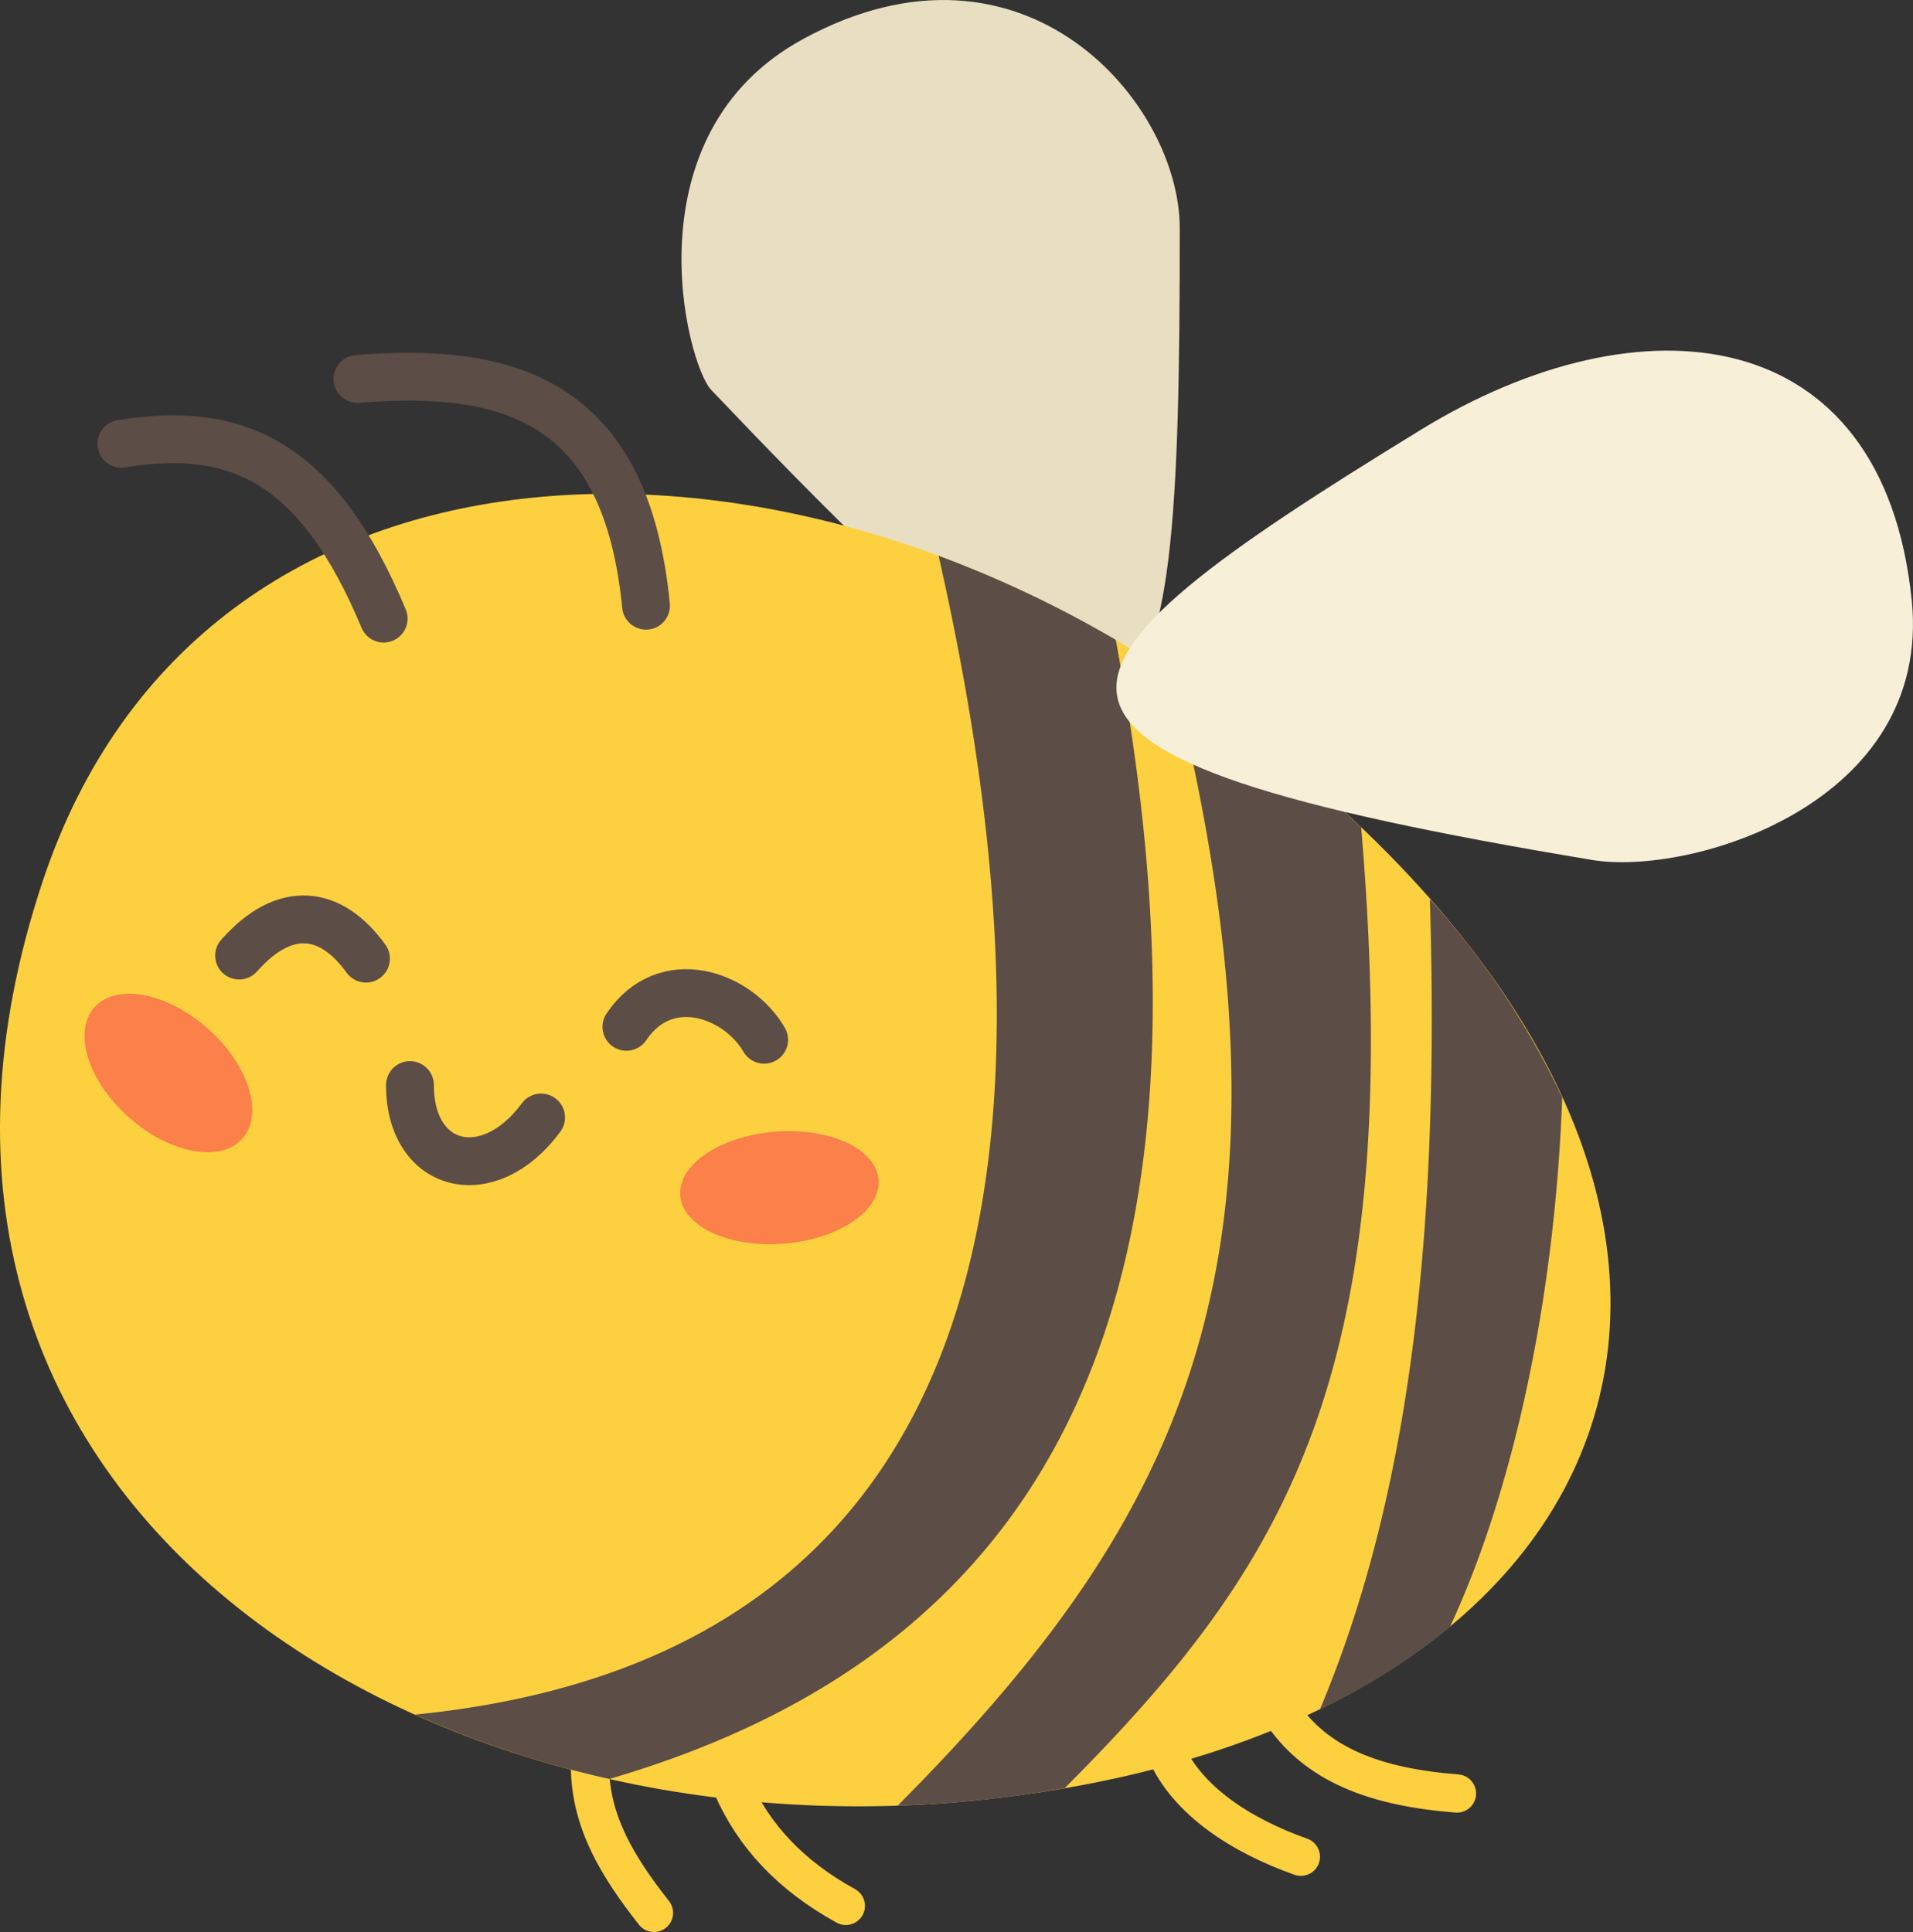 <svg xmlns="http://www.w3.org/2000/svg" viewBox="0 0 200 202"><rect x="0" y="0" width="200" height="202" fill="#333333" stroke="none"/><defs><style>.cls-1{fill:#e8dfc2;}.cls-2{fill:#fdd040;}.cls-3,.cls-5{fill:none;stroke-linecap:round;}.cls-3{stroke:#5c4d46;stroke-miterlimit:10;stroke-width:5px;}.cls-4{fill:#fb804a;}.cls-5{stroke:#fdd040;stroke-linejoin:round;stroke-width:4px;}.cls-6{fill:#5c4d46;}.cls-7{fill:#f7efd8;}</style></defs><g id="Layer_2" data-name="Layer 2"><g id="Layer_1-2" data-name="Layer 1"><path class="cls-1" d="M84,4.06c-18.44,10-12.2,34-9.66,36.69,46.06,48.44,49,42.56,49-16.88C123.35,10.66,107-8.42,84,4.06Z"/><path class="cls-2" d="M4.47,92.12c-21.54,64.58,38.64,102,97.33,96.14,72.08-7.21,93.24-64.41,25.26-114.49C83.23,41.48,21.18,42,4.47,92.12Z"/><path class="cls-3" d="M67.54,63.33c-2.05-21-13.71-25.06-30.17-23.71"/><path class="cls-3" d="M40.11,64.68C33.36,48.52,25,44.36,12.69,46.4"/><path class="cls-3" d="M56.57,116.84c-5.48,7.45-13.71,5.42-13.71-3.39"/><ellipse class="cls-4" cx="81.48" cy="124.18" rx="10.4" ry="5.87" transform="translate(-9.65 6.9) rotate(-4.58)"/><ellipse class="cls-4" cx="17.61" cy="112.18" rx="6.21" ry="10.34" transform="translate(-78.03 50.96) rotate(-48.45)"/><path class="cls-5" d="M152.32,187.52c-8.4-.66-14.86-2.93-18.57-8.8"/><path class="cls-5" d="M136,194.13c-6.28-2.23-11.89-5.87-14.12-11"/><path class="cls-5" d="M88.43,199.27c-5.75-3.16-9.66-7.34-11.89-12.48"/><path class="cls-5" d="M68.37,200c-3.77-4.8-6.69-9.54-6.69-15.41"/><path class="cls-6" d="M63.71,186a106,106,0,0,1-20.32-6.73c50.74-5.05,72.43-42.94,54.74-121.16a117.94,117.94,0,0,1,18.52,8.79C130.9,143.08,104.13,174.16,63.71,186Z"/><path class="cls-6" d="M93.85,188.79c30.19-30.38,43.73-57.71,28.79-118.12,1.49,1,3,2,4.42,3.1a156.47,156.47,0,0,1,15.25,12.74c4.78,56.91-7.61,77-31,100.45-3.08.53-6.26,1-9.55,1.3Q97.83,188.65,93.85,188.79Z"/><path class="cls-6" d="M149.49,94a85.1,85.1,0,0,1,13.84,20.73c-.85,22.67-5.62,42.24-11.75,55.39A66.82,66.82,0,0,1,138,178.71C147.79,155.46,150.5,127.07,149.49,94Z"/><path class="cls-7" d="M199.87,62.77c-3-29.36-28.41-31.87-51.28-17.86-42.33,25.93-48.28,34,17.85,45C176.72,91.63,202,84.06,199.87,62.77Z"/><path class="cls-3" d="M65.49,107.36c4.11-6.1,11.65-3.39,14.4,1.35"/><path class="cls-3" d="M25,99.91c4.8-5.42,9.6-4.75,13.26.32"/></g></g></svg>